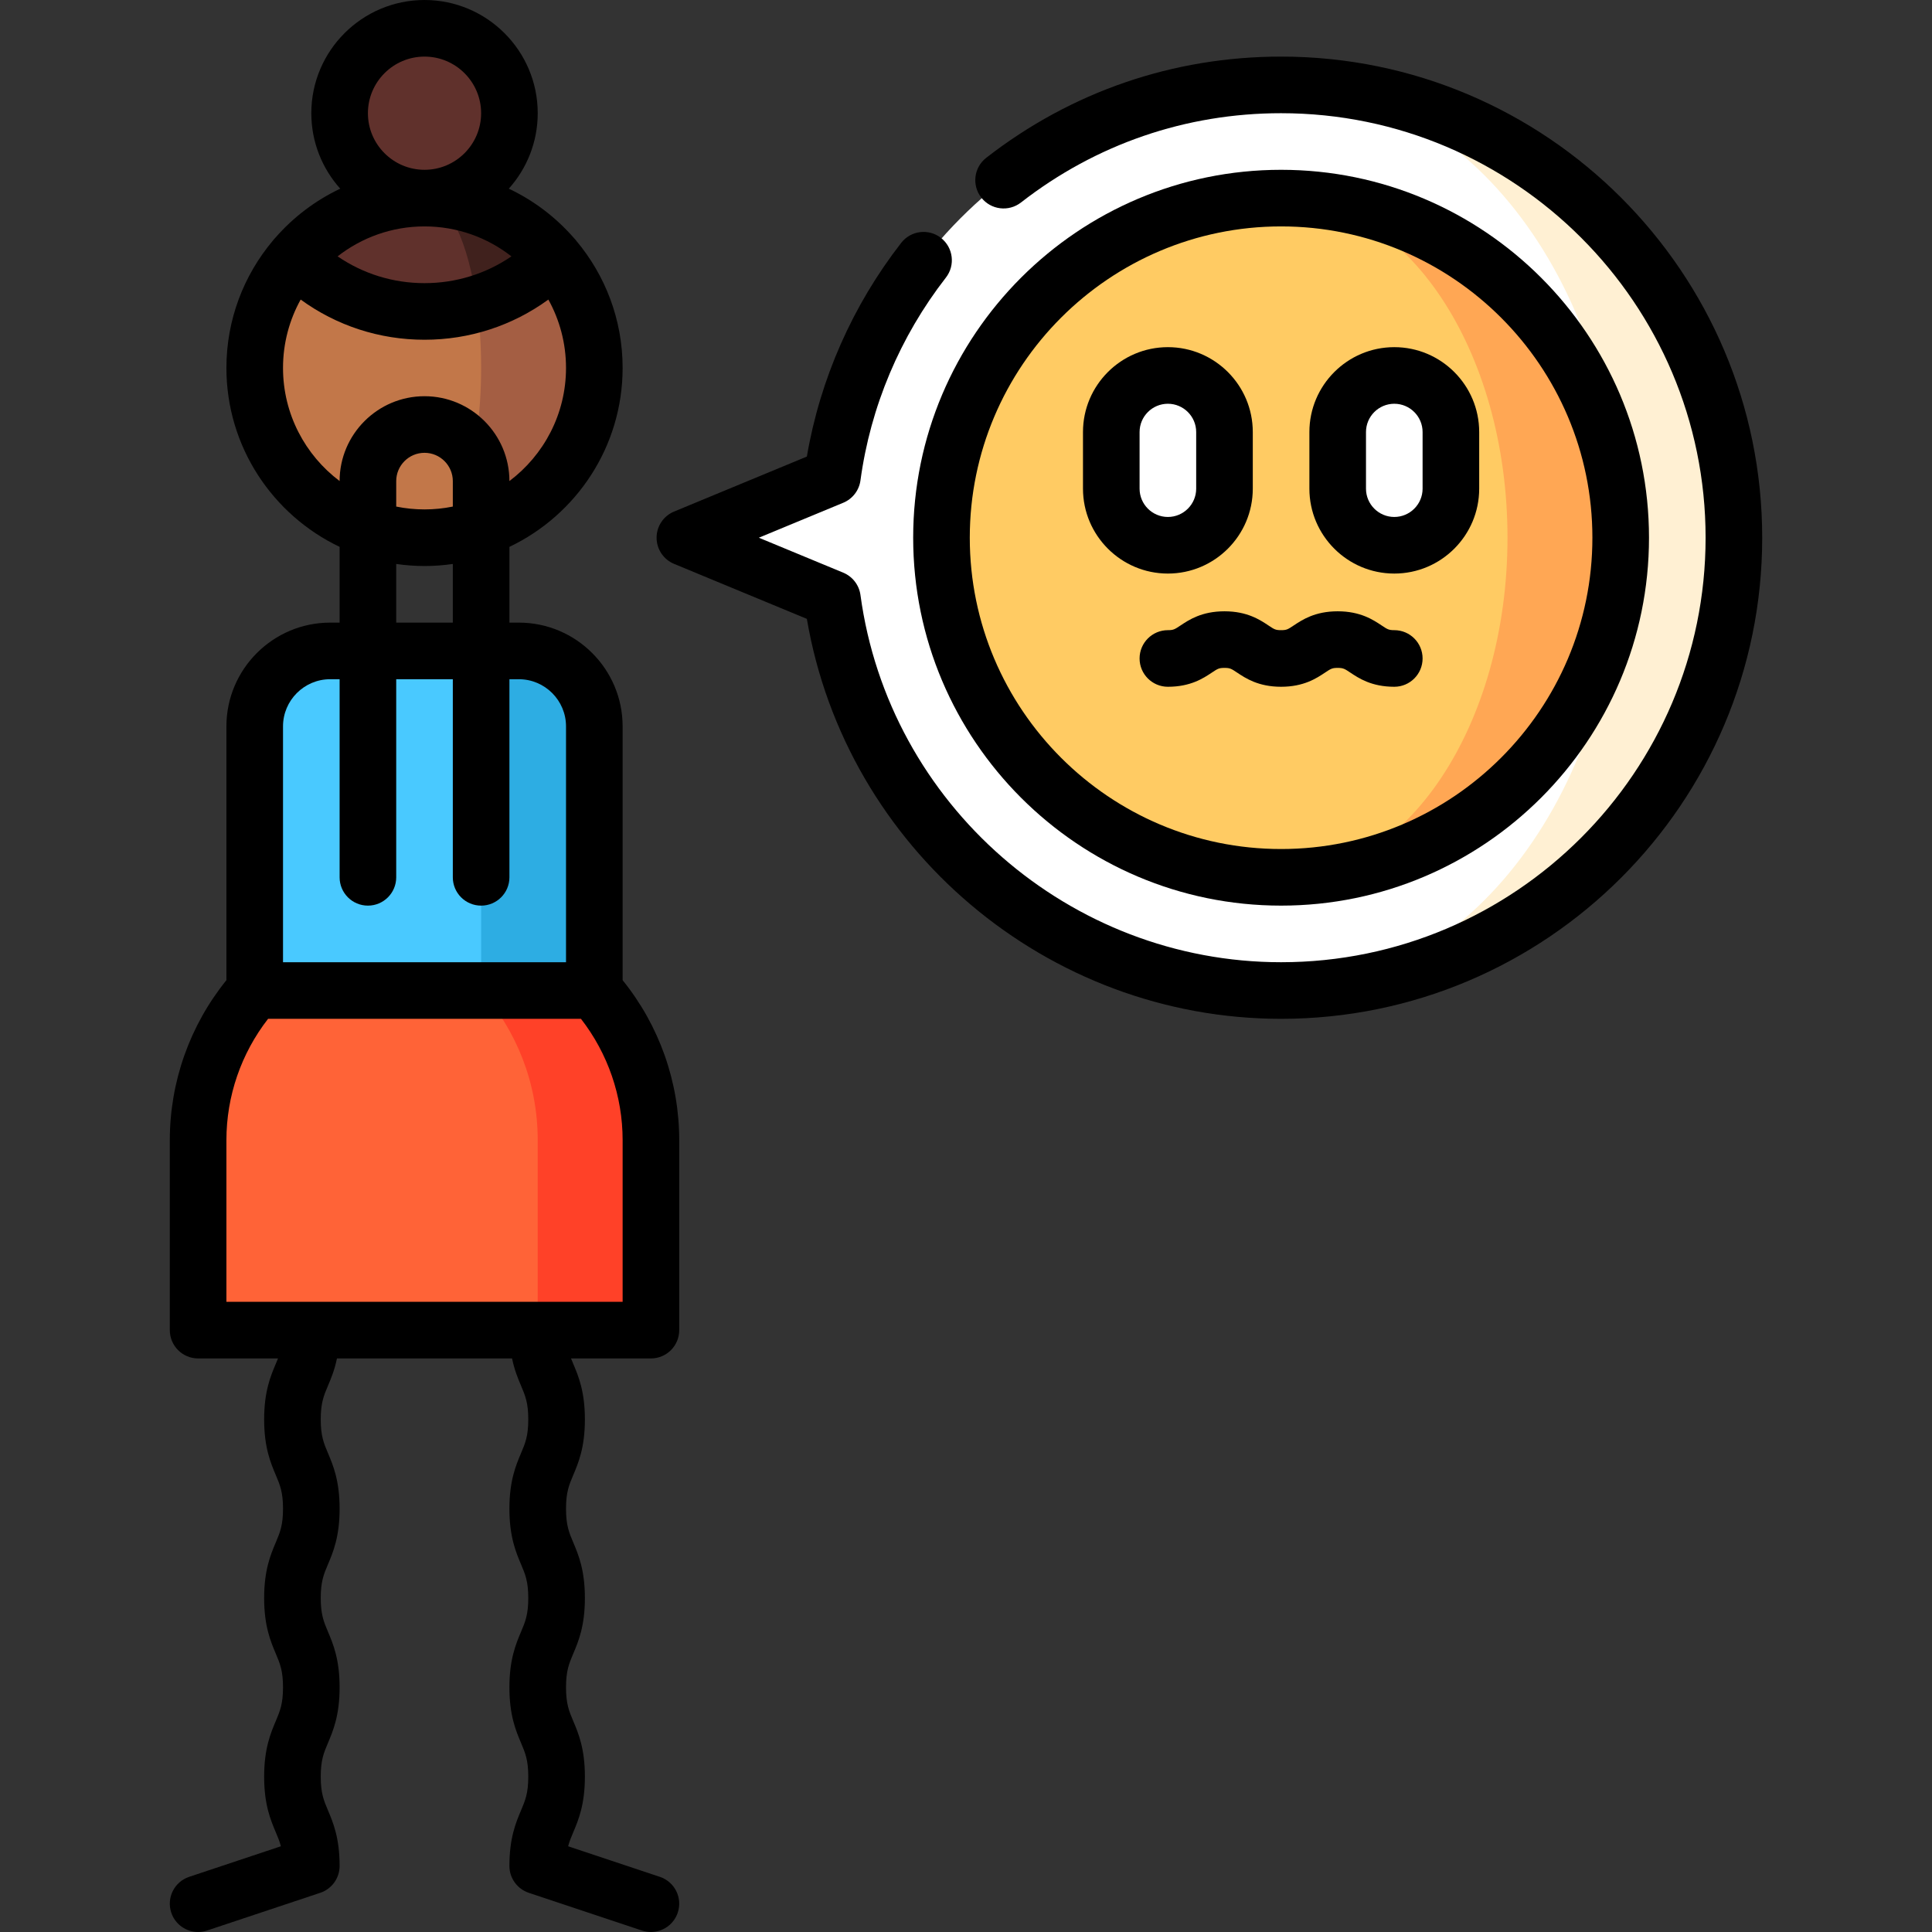 <?xml version="1.0" encoding="iso-8859-1"?>
<!-- Generator: Adobe Illustrator 19.0.0, SVG Export Plug-In . SVG Version: 6.00 Build 0)  -->
<svg version="1.1" id="Capa_1" xmlns="http://www.w3.org/2000/svg" xmlns:xlink="http://www.w3.org/1999/xlink" x="0px" y="0px"
	 viewBox="0 0 512.001 512.001" style="enable-background:new 0 0 512.001 512.001;" xml:space="preserve">
<rect x="0" y="0" width="512.001" height="512.001" fill="#333333" stroke="none"/>
<circle style="fill:#60312C;" cx="112.5" cy="30" r="22.5"/>
<path style="fill:#A45E43;" d="M146.757,68.335c0.01-0.01-34.255-0.005-34.255-0.005v74.17c24.85,0,45-20.15,45-45
	C157.502,86.38,153.457,76.185,146.757,68.335z"/>
<path style="fill:#C27749;" d="M126.392,80.51L78.247,68.335c-6.7,7.85-10.745,18.045-10.745,29.165c0,24.85,20.15,45,45,45
	c8.28,0,15-20.15,15-45C127.502,91.49,127.112,85.75,126.392,80.51z"/>
<path style="fill:#40211D;" d="M112.502,52.5l13.89,28.01c7.45-2.23,14.475-6.295,20.365-12.175
	C138.507,58.645,126.222,52.5,112.502,52.5z"/>
<path style="fill:#60312C;" d="M112.502,52.5c-13.72,0-26.005,6.145-34.255,15.835c13.04,13.04,31.645,17.105,48.145,12.175
	C124.162,64.08,118.782,52.5,112.502,52.5z"/>
<path style="fill:#2DADE3;" d="M137.502,172.5h-10l-20,20v100h50v-100C157.502,181.454,148.548,172.5,137.502,172.5z"/>
<path style="fill:#49C9FF;" d="M87.502,172.5c-11.046,0-20,8.954-20,20v100h60v-120H87.502z"/>
<path style="fill:#FF4128;" d="M157.502,262.5h-30l15,90h30v-50.335C172.502,286.954,166.831,273.075,157.502,262.5z"/>
<path style="fill:#FF6337;" d="M127.502,262.5h-60c-9.329,10.575-15,24.454-15,39.665V352.5h90v-50.335
	C142.502,286.954,136.831,273.075,127.502,262.5z"/>
<path style="fill:#FFF0D3;" d="M339.502,22.5v240c66.168,0,120-53.832,120-120S405.67,22.5,339.502,22.5z"/>
<path style="fill:#FFFFFF;" d="M429.502,142.5c0-66.168-40.374-120-90-120c-60.676,0-110.971,45.269-118.903,103.806L181.502,142.5
	l39.097,16.194C228.531,217.23,278.826,262.5,339.502,262.5C389.128,262.5,429.502,208.668,429.502,142.5z"/>
<path style="fill:#FFA754;" d="M339.502,52.5v180c49.706,0,90-40.294,90-90S389.208,52.5,339.502,52.5z"/>
<path style="fill:#FFCB63;" d="M399.502,142.5c0-49.706-26.863-90-60-90c-49.706,0-90,40.294-90,90s40.294,90,90,90
	C372.639,232.5,399.502,192.206,399.502,142.5z"/>
<g>
	<path style="fill:#FFFFFF;" d="M309.502,99.5c-8.284,0-15,6.716-15,15v15c0,8.284,6.716,15,15,15s15-6.716,15-15v-15
		C324.502,106.216,317.786,99.5,309.502,99.5z"/>
	<path style="fill:#FFFFFF;" d="M369.502,99.5c8.284,0,15,6.716,15,15v15c0,8.284-6.716,15-15,15s-15-6.716-15-15v-15
		C354.502,106.216,361.218,99.5,369.502,99.5z"/>
</g>
<path d="M174.874,497.385l-24.309-8.103c0.337-1.309,0.805-2.416,1.346-3.695c1.377-3.26,3.091-7.316,3.091-14.752
	s-1.714-11.492-3.091-14.752c-1.108-2.622-1.909-4.517-1.909-8.913s0.801-6.291,1.909-8.913c1.377-3.26,3.091-7.316,3.091-14.752
	s-1.714-11.493-3.091-14.752c-1.108-2.623-1.909-4.517-1.909-8.914c0-4.398,0.801-6.293,1.909-8.916
	c1.377-3.26,3.091-7.317,3.091-14.753c0-7.437-1.714-11.494-3.091-14.754c-0.207-0.49-0.403-0.955-0.586-1.416h21.177
	c4.142,0,7.5-3.358,7.5-7.5v-50.335c0-15.471-5.307-30.417-15-42.406V192.5c0-15.164-12.336-27.5-27.5-27.5h-2.5v-20.076
	c17.721-8.441,30-26.523,30-47.424c0-12.814-4.621-24.565-12.275-33.689c-0.205-0.269-0.422-0.532-0.668-0.778
	c-4.777-5.462-10.622-9.916-17.222-13.032c4.762-5.312,7.665-12.323,7.665-20.001c0-16.542-13.458-30-30-30s-30,13.458-30,30
	c0,7.678,2.903,14.689,7.665,20.001c-6.6,3.116-12.444,7.57-17.194,13.007c-0.273,0.271-0.491,0.533-0.695,0.802
	c-7.655,9.125-12.276,20.876-12.276,33.69c0,20.901,12.279,38.983,30,47.424V165h-2.5c-15.164,0-27.5,12.336-27.5,27.5v67.259
	c-9.693,11.989-15,26.935-15,42.406V352.5c0,4.142,3.358,7.5,7.5,7.5h21.176c-0.182,0.46-0.378,0.924-0.585,1.413
	c-1.377,3.26-3.091,7.316-3.091,14.752s1.714,11.492,3.091,14.752c1.108,2.622,1.909,4.517,1.909,8.913s-0.801,6.291-1.909,8.913
	c-1.377,3.26-3.091,7.316-3.091,14.752s1.714,11.493,3.091,14.752c1.108,2.623,1.909,4.517,1.909,8.914
	c0,4.398-0.801,6.293-1.909,8.916c-1.377,3.26-3.091,7.317-3.091,14.753c0,7.437,1.714,11.494,3.091,14.754
	c0.541,1.281,1.009,2.388,1.346,3.697l-24.309,8.103c-3.93,1.31-6.053,5.557-4.744,9.487c1.048,3.143,3.974,5.13,7.114,5.13
	c0.786,0,1.586-0.125,2.373-0.387l30-10c3.063-1.021,5.128-3.887,5.128-7.115c0-7.437-1.714-11.494-3.091-14.753
	c-1.108-2.623-1.909-4.518-1.909-8.916c0-4.398,0.801-6.293,1.909-8.916c1.377-3.26,3.091-7.317,3.091-14.754
	c0-7.436-1.714-11.493-3.091-14.752c-1.108-2.622-1.909-4.517-1.909-8.914c0-4.396,0.801-6.291,1.909-8.913
	c1.377-3.26,3.091-7.316,3.091-14.752s-1.714-11.492-3.091-14.752c-1.108-2.622-1.909-4.517-1.909-8.913s0.801-6.291,1.909-8.913
	c0.823-1.947,1.763-4.186,2.389-7.252h46.404c0.626,3.067,1.566,5.306,2.389,7.253c1.108,2.623,1.909,4.518,1.909,8.916
	s-0.801,6.293-1.909,8.916c-1.377,3.26-3.091,7.317-3.091,14.754c0,7.436,1.714,11.493,3.091,14.752
	c1.108,2.622,1.909,4.517,1.909,8.914c0,4.396-0.801,6.291-1.909,8.913c-1.377,3.26-3.091,7.316-3.091,14.752
	s1.714,11.492,3.091,14.752c1.108,2.622,1.909,4.517,1.909,8.913s-0.801,6.291-1.909,8.913c-1.377,3.26-3.091,7.316-3.091,14.752
	c0,3.228,2.066,6.094,5.128,7.115l30,10c0.787,0.262,1.586,0.387,2.373,0.387c3.14,0,6.066-1.988,7.114-5.13
	C180.927,502.942,178.803,498.695,174.874,497.385z M135.534,67.939c-6.742,4.611-14.697,7.098-23.032,7.098
	s-16.29-2.487-23.032-7.098C95.831,62.971,103.824,60,112.502,60S129.173,62.971,135.534,67.939z M97.502,30c0-8.271,6.729-15,15-15
	s15,6.729,15,15s-6.729,15-15,15S97.502,38.271,97.502,30z M75.002,97.5c0-6.565,1.701-12.739,4.678-18.112
	c9.49,6.91,20.869,10.648,32.822,10.648s23.332-3.739,32.822-10.648c2.977,5.373,4.678,11.546,4.678,18.112
	c0,12.242-5.898,23.132-15,29.98c-0.011-12.397-10.099-22.48-22.5-22.48s-22.489,10.083-22.5,22.48
	C80.9,120.632,75.002,109.742,75.002,97.5z M120.002,134.245c-2.424,0.494-4.932,0.755-7.5,0.755s-5.076-0.261-7.5-0.755V127.5
	c0-4.136,3.364-7.5,7.5-7.5s7.5,3.364,7.5,7.5V134.245z M105.002,149.456c2.451,0.352,4.953,0.544,7.5,0.544s5.049-0.192,7.5-0.544
	V165h-15V149.456z M87.502,180h2.5v52.5c0,4.142,3.358,7.5,7.5,7.5s7.5-3.358,7.5-7.5V180h15v52.5c0,4.142,3.358,7.5,7.5,7.5
	s7.5-3.358,7.5-7.5V180h2.5c6.893,0,12.5,5.607,12.5,12.5V255h-75v-62.5C75.002,185.607,80.609,180,87.502,180z M60.002,302.165
	c0-11.687,3.905-22.982,11.039-32.165h82.923c7.133,9.183,11.039,20.478,11.039,32.165V345h-105L60.002,302.165L60.002,302.165z"/>
<path d="M339.502,15c-28.566,0-55.589,9.276-78.146,26.826c-3.269,2.543-3.857,7.256-1.314,10.525s7.255,3.857,10.525,1.314
	C290.466,38.183,314.303,30,339.502,30c62.033,0,112.5,50.467,112.5,112.5S401.535,255,339.502,255
	c-56.031,0-103.954-41.835-111.471-97.313c-0.358-2.645-2.096-4.9-4.562-5.922l-22.368-9.265l22.368-9.265
	c2.466-1.021,4.204-3.277,4.562-5.922c2.645-19.518,10.474-38.103,22.641-53.747c2.543-3.27,1.954-7.982-1.316-10.525
	c-3.269-2.542-7.98-1.954-10.525,1.316c-12.892,16.577-21.489,36.077-25.004,56.636l-35.194,14.578
	c-2.803,1.161-4.63,3.896-4.63,6.929s1.827,5.768,4.63,6.929l35.193,14.578C224.185,224.734,277.457,270,339.502,270
	c70.304,0,127.5-57.196,127.5-127.5S409.806,15,339.502,15z"/>
<path d="M339.502,240c53.762,0,97.5-43.738,97.5-97.5S393.264,45,339.502,45s-97.5,43.738-97.5,97.5S285.74,240,339.502,240z
	 M339.502,60c45.491,0,82.5,37.009,82.5,82.5s-37.009,82.5-82.5,82.5s-82.5-37.009-82.5-82.5S294.011,60,339.502,60z"/>
<path d="M309.502,152c12.407,0,22.5-10.093,22.5-22.5v-15c0-12.407-10.093-22.5-22.5-22.5s-22.5,10.093-22.5,22.5v15
	C287.002,141.907,297.095,152,309.502,152z M302.002,114.5c0-4.136,3.364-7.5,7.5-7.5s7.5,3.364,7.5,7.5v15
	c0,4.136-3.364,7.5-7.5,7.5s-7.5-3.364-7.5-7.5V114.5z"/>
<path d="M369.502,152c12.407,0,22.5-10.093,22.5-22.5v-15c0-12.407-10.093-22.5-22.5-22.5s-22.5,10.093-22.5,22.5v15
	C347.002,141.907,357.095,152,369.502,152z M362.002,114.5c0-4.136,3.364-7.5,7.5-7.5s7.5,3.364,7.5,7.5v15
	c0,4.136-3.364,7.5-7.5,7.5s-7.5-3.364-7.5-7.5V114.5z"/>
<path d="M312.841,165.76c-1.54,1.026-1.86,1.24-3.339,1.24c-4.142,0-7.5,3.358-7.5,7.5s3.358,7.5,7.5,7.5
	c6.021,0,9.414-2.263,11.66-3.76c1.54-1.026,1.861-1.24,3.34-1.24s1.799,0.214,3.339,1.24c2.246,1.497,5.64,3.76,11.66,3.76
	c6.021,0,9.415-2.263,11.66-3.76c1.54-1.026,1.86-1.24,3.339-1.24c1.48,0,1.837,0.238,3.341,1.241
	c2.246,1.497,5.64,3.759,11.661,3.759c4.142,0,7.5-3.358,7.5-7.5s-3.358-7.5-7.5-7.5c-1.48,0-1.837-0.238-3.341-1.241
	c-2.246-1.497-5.64-3.759-11.661-3.759s-9.414,2.263-11.66,3.76c-1.54,1.026-1.861,1.24-3.34,1.24s-1.799-0.214-3.339-1.24
	c-2.246-1.497-5.64-3.76-11.66-3.76C318.48,162,315.087,164.263,312.841,165.76z"/>
<g>
</g>
<g>
</g>
<g>
</g>
<g>
</g>
<g>
</g>
<g>
</g>
<g>
</g>
<g>
</g>
<g>
</g>
<g>
</g>
<g>
</g>
<g>
</g>
<g>
</g>
<g>
</g>
<g>
</g>
</svg>
